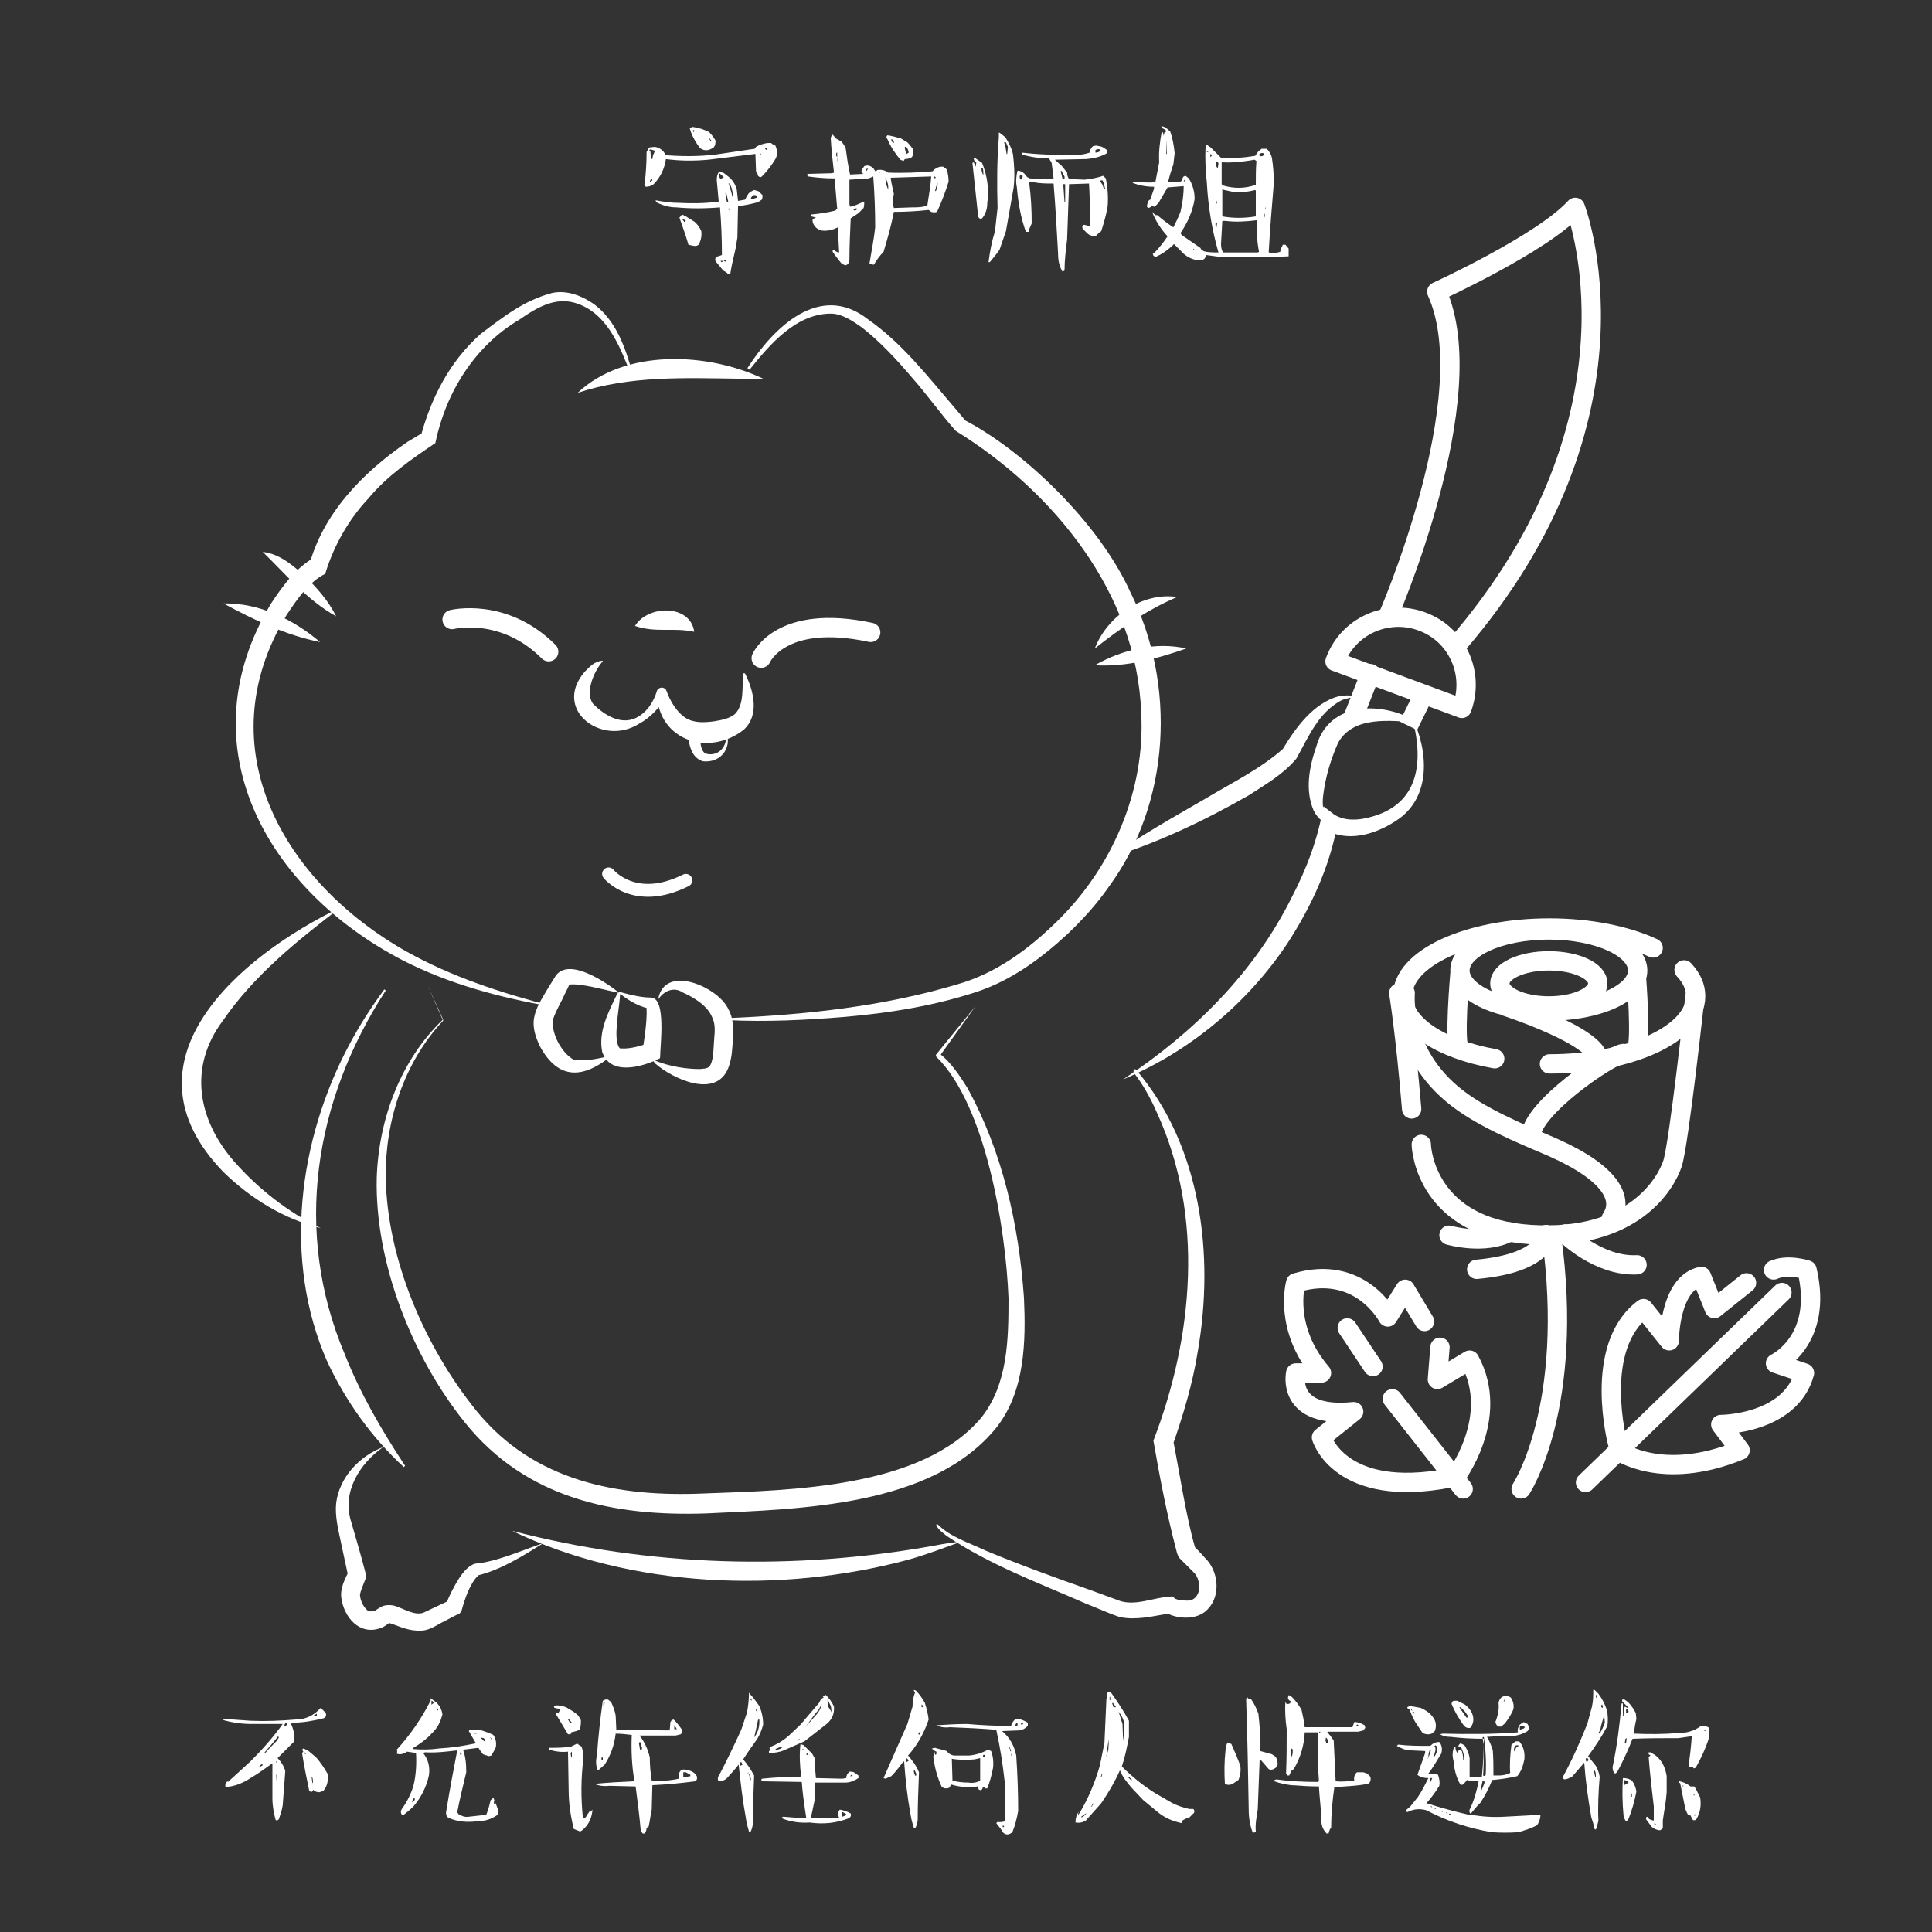 <?xml version="1.0" encoding="utf-8"?>
<!-- Generator: Adobe Illustrator 27.0.0, SVG Export Plug-In . SVG Version: 6.00 Build 0)  -->
<svg version="1.1" id="图层_1" xmlns="http://www.w3.org/2000/svg" xmlns:xlink="http://www.w3.org/1999/xlink" x="0px" y="0px"
	 viewBox="0 0 300 300" style="enable-background:new 0 0 300 300;" xml:space="preserve">
<rect x="0" y="0" width="300" height="300" fill="#333333" stroke="none"/>
<style type="text/css">
	.st0{fill:#FFFFFF;}
	.st1{fill:none;stroke:#FFFFFF;stroke-width:3;stroke-linecap:round;stroke-linejoin:round;stroke-miterlimit:10;}
	.st2{fill:none;stroke:#FFFFFF;stroke-width:2;stroke-linecap:round;stroke-linejoin:round;stroke-miterlimit:10;}
	.st3{fill:none;stroke:#FFFFFF;stroke-width:3;stroke-miterlimit:10;}
	.st4{fill:none;stroke:#FFFFFF;stroke-width:3;stroke-linecap:round;stroke-miterlimit:10;}
</style>
<g>
	<path class="st0" d="M89.7,61c7.3-6.9,20.2-6.3,28.8-2.2c-1.3,0.1-2.5,0-3.8,0C106.4,58.7,97.8,58.3,89.7,61L89.7,61z"/>
</g>
<g>
	<path class="st0" d="M85.6,156.3c-8-1.4-15.9-3.5-23.1-7.2c-21-10.9-33.8-33.2-20.4-55.4c1.9-2.9,4.2-6,7.4-7.5c0,0-1.6,2-1.6,2
		c2.1-8.4,8.5-14.9,15.4-19.6c1-0.6,2-1.2,3-1.8l-1.1,1.5c1.6-6.3,4.6-12.2,9.5-16.5c3.6-2.7,6.6-5.1,11-6.3
		c2.3-0.5,4.6,0.4,6.5,1.7c3.5,2.6,4.9,6.8,6,10.7c0.1,0.2-0.2,0.3-0.3,0.1c-1.4-3.6-3-7.7-6.3-9.9c-4.1-2.6-7.3-1-10.9,1.5
		c-7,4.1-11.5,11.4-13.1,19.2c-3.7,2.5-7.5,5.1-10.4,8.6c-3.1,3.3-5.4,7.4-6.7,11.7c-2.6,1.3-4.4,4-6,6.4
		c-12.5,20.6-0.5,41.5,18.7,52.3c7,3.9,14.7,6.4,22.4,8.4c0.1,0,0.1,0.1,0.1,0.2C85.8,156.3,85.7,156.3,85.6,156.3L85.6,156.3z"/>
</g>
<g>
	<path class="st0" d="M116.1,57.1c4-6.2,11.2-13.4,18.7-7.5c5.3,3.7,9.3,8.9,13.5,13.8c0.5,0.6,1.1,1.3,1.6,1.9
		c8.8,4.6,20.6,15.6,25.6,26.6c7.2,14.4,6.3,32.8-3.4,45.9c-1.8,2.6-4,5-6.3,7.2c-4.1,3.8-8.7,7.2-14.1,9
		c-6.7,2.2-13.6,3.3-20.5,3.9c-6.1,0.5-12.2,0.8-18.3,0.5c-0.1,0-0.2-0.1-0.2-0.2c0-0.1,0.1-0.1,0.1-0.1c12.1-0.5,24.4-1.8,36-5.3
		c5.9-1.7,10.9-5.4,15.2-9.6c8.7-8.4,13.9-20.5,13.2-32.6c-0.7-18.5-13.6-34.3-28.8-43.7c-2.4-2.7-4.5-5.7-6.9-8.4
		c-2.3-2.7-4.8-5.4-7.6-7.6c-1.4-1-3-2.1-4.7-2.2c-5.5-0.1-9.6,4.7-12.8,8.7C116.3,57.4,116,57.2,116.1,57.1L116.1,57.1z"/>
</g>
<path class="st1" d="M118.2,102.2c0,0,3-7,17-4"/>
<path class="st1" d="M70.2,96.2c0,0,8-2,15,5"/>
<g>
	<path class="st0" d="M98.6,97.2c2-3.3,8.6-3.4,9.2,0.9C104.5,97.4,101.9,98.3,98.6,97.2L98.6,97.2z"/>
</g>
<g>
	<path class="st0" d="M93.5,102.8c-1.3,1.5-2.7,4.8-1.4,6.5c1.7,1.7,4.2,3.3,6.6,2.2c1.7-0.8,2.8-2.5,3.3-4.2c0.1-0.4,0.6-0.6,1-0.5
		c0.2,0.1,0.4,0.2,0.5,0.5c0.6,1.7,1.7,3.4,3,4.2c1.3,0.8,2.9,0.7,4.4,0.5c1.2-0.2,2.3-0.4,3.2-1.1c1.5-1.5,1.1-4.1,1.3-6.2
		c0-0.2,0.2-0.2,0.3-0.1c1.3,2.6,2.3,6.4-0.2,8.7c-5.3,4.2-13.2,1.8-13.5-5.5c0,0,1.6,0.3,1.6,0.3c-1.2,1.7-2.5,3.3-4.4,4.3
		c-5.7,3.6-13.5-2.2-8.4-8.1c0.8-0.8,1.5-1.6,2.7-1.7c0.1,0,0.1,0.1,0.1,0.1C93.6,102.7,93.5,102.8,93.5,102.8L93.5,102.8z"/>
</g>
<path class="st2" d="M94.5,135.7c0,0,4,5,12,1"/>
<g>
	<path class="st0" d="M52.9,140.9c-6.8,5.2-13.5,10.6-18.3,17.6c-5.4,7.2-3.9,15.4,1.8,21.9c3.7,4.2,8.3,7.8,13.4,10.3
		c-5.7-1.4-10.9-4.6-15.1-8.7C18,164.8,37.1,148.5,52.9,140.9L52.9,140.9z"/>
</g>
<g>
	<path class="st0" d="M219.2,111.2c2.6,5.3,3.2,12.7-2.5,16.3c-3.2,2.1-7.6,3.4-11.1,1.2c0,0,2.1-0.9,2.1-0.9
		c-1.2,6.8-4.1,13-7.8,18.7c-6.2,9.3-15.2,16.8-25.5,21.1c10.9-7.2,20.4-16.6,26.2-28.3c2.3-4.4,4.1-9.2,4.9-14.1
		c0,0,1.7,1.3,1.7,1.3c1.6,1,3.7,0.9,5.5,0.4C220.6,124.9,221.1,117.9,219.2,111.2L219.2,111.2z"/>
</g>
<g>
	<path class="st0" d="M172,133.3c4.9-3.4,10-6.3,15.2-9.3c4-2.4,8.5-4.6,12-7.7c2-3.3,4.7-7.1,8.7-8.2c1.1-0.2,2.1-0.1,3.1,0
		c-1,0.2-2,0.3-2.8,0.7c-3.5,1.9-5,5.6-6.9,9c-2.1,2.5-4.8,4-7.4,5.7C186.9,127.5,179.7,130.9,172,133.3L172,133.3z"/>
</g>
<g>
	<path class="st0" d="M59.9,153.8c-11.1,17.1-14.4,37.4-6.4,56.4c2.4,6.1,5.7,11.8,9.4,17.4c0,0-0.2,0.2-0.2,0.2
		c-5-4.6-9-10.2-11.9-16.4c-6.9-15.7-4.5-34.4,3.5-49.3c1.6-3,3.4-5.8,5.4-8.5C59.6,153.6,59.9,153.8,59.9,153.8L59.9,153.8z"/>
</g>
<g>
	<path class="st0" d="M176.4,166.1c10.1,11.8,12.2,28.7,9.6,43.7c-0.8,5.1-2.3,10-4,14.9l0.1-1.4c1,5,2.1,12.4,3.5,17.1
		c-0.1-0.1-0.2-0.3-0.3-0.4c0.5,0.5,1.3,1.3,1.8,1.9c2.1,2,2.5,5.8,0.5,7.9c-1.7,2-5.4,1.6-7,0.3c0.3,0.2,0.8,0.4,0.9,0.4
		c0.4,0,0.2,0,0.1,0c-0.1,0-0.3,0-0.4,0.1c-2.4,0.4-4.8,1-7.3,0.5c-1.8-0.6-3.5-1.4-5.3-2.1c-7.3-3.2-14.9-6-21.6-10.5
		c-0.6-0.5-1.2-0.9-1.6-1.6c0-0.1,0-0.2,0-0.2c0.1,0,0.2,0,0.2,0c2,2,5,2.9,7.5,4.1c5.3,2.2,10.8,4.2,16.2,6.1
		c1.4,0.5,2.7,1,4.1,1.5c2.7,1.2,5.7-0.4,8.5-0.5c0.4,0.1,0.4,0.2,0.5,0.3c0.1,0.1,0.3,0.1,0.5,0.2c0.6,0.1,1.4,0.2,2,0.1
		c1.7-0.6,1.6-3,0.6-4.2c-0.7-0.7-1.6-1.6-2.3-2.3c-0.3-0.4-0.4-0.7-0.5-1.1c-1.5-5.7-2.6-11.4-3.6-17.2c6.2-16.1,7.9-34.8,0.6-50.8
		c-1-2.3-2.2-4.5-3.7-6.4C176,166.1,176.2,165.9,176.4,166.1L176.4,166.1z"/>
</g>
<g>
	<path class="st0" d="M59.5,224.7c-3.7,2.6-6.4,7-5,11.5c0.8,2.7,1.6,5.5,2.3,8.2c0.1,0.3,0.1,0.6-0.1,0.9c-0.3,0.8-0.7,1.7-0.8,2.3
		c0,0.8,0.5,1.9,1.1,2.4c0.3,0.3,0.5,0.2,0.8,0.2c0.7-0.1,0.3-0.1,1.4-0.7c0.7-0.4,1.9-0.3,2.5,0c1.4,0.5,3,1.5,4.3,0.8
		c0.8-0.4,3-1.4,3.8-1.8c0,0-0.6,0.7-0.6,0.7c0.6-1.5,1.3-2.9,2.2-4.3c0.5-0.7,1.3-1.8,2.4-2.1c3.4-0.3,7.3-2.1,10.6-3.2
		c-3.2,2-6.5,4.1-10.1,5c-1.3,1.2-2.1,3.6-2.6,5.4c-0.1,0.3-0.3,0.6-0.6,0.7l-0.1,0l-2.5,1.3c-0.9,0.5-2,1.2-3.1,1.2
		c-2,0.1-3.4-0.7-5-1.2c0.1,0,0.1,0,0.1,0c0-0.1-0.7,0.6-1.4,0.8c-3.3,1.2-5.7-1.7-6.1-4.7c-0.2-1.5,0.6-3,1.2-4.2c0,0-0.1,1-0.1,1
		c-0.4-1.9-0.8-3.7-1.2-5.6c-0.4-1.9-0.9-3.9-0.7-5.9C52.7,229.4,55.8,226.1,59.5,224.7L59.5,224.7z"/>
</g>
<g>
	<path class="st0" d="M79.5,237.7c21.4,5.6,43.9,6.2,65.6,2.3c1.5-0.3,2.9-0.5,4.4-0.7c-2.8,1-5.6,2.1-8.5,2.9
		C121.3,247.5,98,246.6,79.5,237.7L79.5,237.7z"/>
</g>
<g>
	<path class="st0" d="M108.8,114c-0.1,1-0.1,2.4,0.7,3c2.3,0.7,3.9-1.6,3-3.8c1.5,2.5-0.4,5.4-3.4,5c-1.8-0.6-2.1-2.6-2.3-4.2
		c-0.1-0.6,0.3-1,0.9-1.1C108.3,112.8,108.9,113.4,108.8,114L108.8,114z"/>
</g>
<g>
	<path class="st0" d="M170,100.7c1.9-5,7.4-8.8,12.8-8C178.1,94.7,173.9,97.6,170,100.7L170,100.7z"/>
</g>
<g>
	<path class="st0" d="M170,103.3c4.2-2.4,9.4-3.7,14.2-2.6C179.6,102.3,174.9,103.6,170,103.3L170,103.3z"/>
</g>
<g>
	<path class="st0" d="M52.2,95.7c-4.5-2.5-7.8-6.5-11.4-10c2.7,0.3,4.8,2.2,6.7,3.9C49.3,91.4,51,93.3,52.2,95.7L52.2,95.7z"/>
</g>
<g>
	<path class="st0" d="M49.7,99.7c-5.4-1.1-10.2-3.4-15-6C40.3,93.6,45.6,96.2,49.7,99.7L49.7,99.7z"/>
</g>
<g>
	<path class="st0" d="M96.3,154.3C96.4,154.3,96.4,154.3,96.3,154.3c-0.1,1.6-0.4,3.2-0.5,4.7c-0.1,1.1-0.2,2.7,0.3,3.6
		c0.2,0.3,0.3,0.2,0.4,0.2c1.3,0.1,3.2-0.4,4.6-1c0,0-1.4,2-1.4,2c0.3-2.3,0.8-5,0.7-7.2c0-0.1,0-0.2,0.3,0c0.1,0.1,0.4,0.1,0.5,0.1
		c-1.8-0.3-3.4-1.2-4.8-2.3C96.4,154.5,96.3,154.4,96.3,154.3C96.3,154.4,96.2,154.4,96.3,154.3L96.3,154.3z M96.2,154
		c0.2,0,0.2,0,0.3,0.1c1.5,0.4,3.1,0.8,4.6,0.8c2.4,0.1,1.4,7.5,1.4,9.3c0,0.1-0.1,0.2-0.2,0.2c-2.6,1.3-7.6,2.7-8.8-1.1
		c-0.6-3.1,0.9-6,2.2-8.7c0.1-0.1,0.2-0.3,0.2-0.4C96.1,154.1,96.1,154.2,96.2,154L96.2,154z"/>
</g>
<g>
	<path class="st0" d="M102.2,155.2c0.9-5.6,9.3-2,10.9,1.5c0.8,1.4,0.8,3.1,0.7,4.7c-0.1,1.4-0.1,2.8-0.7,4.4
		c-1.9,4.9-8.7,1.7-11.4-0.7c-0.2-0.3-0.5-0.6-0.5-0.9c0.1,0.3,0.5,0.4,0.8,0.6c2.1,0.8,4.5,1.2,6.7,1.2c1.1-0.1,1.5-0.1,1.8-1.1
		c0.3-0.9,0.3-2.3,0.4-3.6c0.1-1.1,0.2-2.3-0.3-3.3c-0.7-1.8-2.8-3.1-4.6-3.9C104.7,153.2,103.1,153.8,102.2,155.2L102.2,155.2z"/>
</g>
<g>
	<path class="st0" d="M96.2,154.2c-2.4-0.5-6.2-1.6-7.9-1.3c0.1,0,0.1-0.1,0.1,0c-0.3,0.7-0.7,1.4-1,2.1c-0.5,1-1.4,2.6-1.6,3.6
		c0,1.9,1,4,2.4,5.3c0.4,0.3,0.6,0.6,1.2,0.7c1.8,0.2,3.8-0.3,5.6-0.7c-4.4,3.6-8.3,3.9-11.2-1.5c-0.6-1.3-1.1-2.7-0.9-4.2
		c0.3-1.8,1.3-3.2,2.1-4.6c0.2-0.3,1.1-1.8,1.3-2.1C88.4,148.6,94.2,152.6,96.2,154.2L96.2,154.2z"/>
</g>
<g>
	<path class="st0" d="M66.4,153l2.4,5.3c0,0.1,0,0.2,0,0.2c-6.1,6.5-9,15.6-8.9,24.3c0.2,12.8,6.1,26.4,14.1,36.3
		c8.9,10.9,21.9,13.4,35.4,12.8c13.5-0.5,33.8-0.8,43-11.8c4.1-5.2,4.2-12.1,4.2-18.5c-0.4-10.6-3.5-30-11.2-37.5
		c-0.1-0.1-0.1-0.3,0-0.4c0,0,6.1-7.5,6.1-7.5s-5.6,7.8-5.6,7.8s0-0.4,0-0.4c1.8,1.4,3.1,3.4,4.3,5.3c5.5,10,8,21.3,8.8,32.6
		c0.3,6.7,0.2,14.5-4.3,20.2c-10,12.3-30.5,12.6-45,13.3c-14.4,0.5-28-2.3-37.5-14.1c-8.2-10.2-14-24.8-13.7-38
		c0.3-9.1,3.7-18.3,10.3-24.6c0,0,0,0.2,0,0.2L66.4,153L66.4,153z"/>
</g>
<path class="st1" d="M215.4,96c0,0,15.1-34.4,7.7-50.7c0,0,16.4-7.5,21.5-13.1c0,0,12.5,32.3-18.5,68.1"/>
<path class="st1" d="M227,110c2-5.4-0.7-11.5-6.2-13.5c-5.4-2-11.5,0.7-13.5,6.2L227,110z"/>
<line class="st1" x1="212.8" y1="104.6" x2="210.2" y2="111.2"/>
<g>
	<path class="st0" d="M220.2,112.2c-4.3-0.3-10-1.1-12.4,3.1c-0.9,2-1.7,4.4-2.1,6.7c-0.4,2.2-0.8,4.8,1.6,6.2
		c-1.4,0.1-2.7-1.1-3.3-2.3c-1.4-3.2-0.7-6.8,0.4-10C206.4,108.7,215,108.9,220.2,112.2L220.2,112.2z"/>
</g>
<line class="st3" x1="221.1" y1="107.8" x2="218.7" y2="112.7"/>
<path class="st1" d="M210.2,111.7"/>
<path class="st1" d="M261.5,150.6c1.2,1.3,1.8,2.6,1.8,4.1c0,5.8-10.2,10.5-22.7,10.5"/>
<path class="st1" d="M232.1,164.4c-8.4-1.5-14.3-5.3-14.3-9.8c0-5.8,10.2-10.5,22.8-10.5c6.3,0,12,1.2,16.1,3.1"/>
<ellipse class="st3" cx="240.5" cy="152.7" rx="7.6" ry="3.5"/>
<ellipse class="st3" cx="240.5" cy="150.7" rx="13.8" ry="6.3"/>
<path class="st3" d="M226.7,151.2c0,0-1,11.2,0,11.8"/>
<path class="st3" d="M254.1,151.7c0,0,0.8,10.2,0,11.3"/>
<path class="st3" d="M233.6,156.2c0,0,14.6,4.7,14.6,8.4"/>
<path class="st1" d="M250.2,189.2c2-3,0-7-9-11c-2.2-1-9.5-3.8-14-7c-10-7-9-17-9-17"/>
<path class="st4" d="M263.2,154.7c0,0-2.5,23-3.5,26s-6,12-22,11s-17-13-17-14"/>
<path class="st4" d="M252.3,163.6c-1.1-0.5-12.8,7.2-14.4,11.9"/>
<path class="st4" d="M225,191.8c0,0,5.5,1.6,9.4-0.5"/>
<path class="st4" d="M240.1,191.7c0,0,0.2,4.4-10.8,5.4"/>
<path class="st4" d="M243.1,191.6c0,0,5.1,5.1,11.1,4.8"/>
<path class="st4" d="M236.2,231.2c0,0,8.4-12.7,4.7-39.4"/>
<path class="st1" d="M217.2,154.2c0,0,1,6,2,18"/>
<line class="st4" x1="246.2" y1="230.2" x2="276.7" y2="200.7"/>
<path class="st1" d="M251.2,224.2c0,0-4-15,4-21l4,5c0,0,0-9,5-10l2,5l5-4"/>
<path class="st1" d="M251.2,225.2c0,0,6.8,5,19,0l-3-4c0,0,10.8,0,13-8l-4.5-1.5c0,0,7.5-3.5,4.9-14.5c0,0-3-1-5.2,0"/>
<line class="st4" x1="227.2" y1="231.2" x2="216.2" y2="217.2"/>
<line class="st4" x1="213.2" y1="212.2" x2="209.2" y2="206.2"/>
<path class="st1" d="M225.9,229.5c0,0,7.2-9.3,2.3-18.3l-5,3l0.4-5"/>
<path class="st1" d="M221.2,205.2l-3-5l-2.7,4.3c0,0-4.3-8.3-14.3-5.3c0,0-2,7,4,14h-4c0,0-1.6,7.1,9,6l-5,4c0,0,2.8,9.6,19.9,6.3"
	/>
<g>
	<path class="st0" d="M49.8,265.2l0.8,0.8c0.1,0.4,0,0.6-0.3,0.8c-1.6,0.4-3.2,0.7-4.9,0.7l-0.2,0.2c0.4,0.9,0.6,1.8,0.5,2.7
		l-2.6,2.6c0.6,0.6,1,1.3,1.2,2l-0.4,5.3c-0.1,0.8-0.4,1.5-0.6,2.2c-0.2,0.2-0.4,0.2-0.5,0.1c-0.3-1.1-0.5-2.2-0.5-3.4l0-5.4
		c-1.1,0.8-2.2,1.6-3.4,2.3c-1.2,0.8-2.5,1.3-3.9,1.4L35,277l0.5-0.7l-0.2,0.3l0.1,0.1l3.5-3.2c1.8-1.8,3.5-3.7,5-5.8l-4.8,0
		c-1.5,0-3-0.2-4.4-0.6v-0.2c1.4,0.1,2.8,0.2,4.2,0.3c2.4,0.1,4.7,0,7.1-0.2c1.4,0,2.7-0.6,3.7-1.7L49.8,265.2z M40.7,273.9
		l-0.4,0.3v0.2l0.5-0.3L40.7,273.9L40.7,273.9z M43.2,269.6c-0.7,0.9-1.4,1.7-2.1,2.5v0.2c0.6-0.7,1.2-1.3,1.9-2l0.3-0.5L43.2,269.6
		z M42.9,273.4l0,0.3H43L42.9,273.4L42.9,273.4z M43,275.3l-0.1,0.4l0.1,1.6L43,275.3L43,275.3z M43.2,269.5v0.2l0.1-0.1L43.2,269.5
		z M44.4,267.5c-0.2,0.2-0.3,0.4-0.2,0.6l0.2-0.1l0.3-0.5L44.4,267.5z M47.1,271.5c0.2,0.1,0.5,0.2,0.7,0.3l1.3,1.1
		c0.7,0.8,1.3,1.7,1.8,2.6c0.1,1-0.1,1.9-0.7,2.6l-0.6,0.2c-0.4,0-0.7-0.1-1-0.4l0,0.2c-0.2,0.2-0.4,0.2-0.6-0.1
		c-0.4-1.9-0.8-3.9-1.1-5.8l0.2-0.2l-0.2-0.3L47.1,271.5z M47.2,272.1l0.2,0.3l0.1-0.1l-0.2-0.2H47.2z M48.4,275.8v0.2V275.8
		L48.4,275.8z M48.4,276l0.1,0.8l0.1,0.1c0-0.3,0-0.6-0.1-0.9H48.4z M49.2,266.1l-0.5,0.3h0.5L49.2,266.1L49.2,266.1z"/>
	<path class="st0" d="M67,263.8l0.8,0.6c0.5,0.5,0.8,1.1,0.9,1.8c-0.3,1.2-0.8,2.2-1.7,3c-0.8,0.9-1.8,1.6-2.8,2.2v0.2
		c1.3,0.1,2.6,0.1,4-0.1c1.9-0.1,3.8-0.4,5.7-0.8l-1.1-1.9l0.1-0.2c0.6,0,1.2,0,1.9,0.1c0.6,0.2,1.2,0.4,1.8,0.7
		c0.4,0.6,0.5,1.2,0.4,1.9c-0.2,0.5-0.5,0.9-0.7,1.3l-0.4,0.1c-0.3-0.1-0.6-0.2-0.9-0.3c-0.2-0.3-0.5-0.6-0.7-1l-2.4,0.3
		c0.4,1.1,0.5,2.2,0.5,3.5c-0.5,2.1-1,4.1-1.4,6.2l0.2,0.3c0.5,0.3,1,0.5,1.6,0.4l2.7-0.3c0.3-0.7,0.5-1.5,0.7-2.3l0.2-0.1l0.2-0.3
		c0.2,0.6,0.5,1.2,0.7,1.8l0.1,0.8c-0.9,0.7-2,1.1-3.2,1.1c-1.6,0.2-3.1,0.1-4.5-0.5c-0.4-0.2-0.5-0.6-0.4-1.1
		c0.5-3.1,1.1-6.3,1.7-9.4c-1.7,0.2-3.3,0.4-5,0.3l-0.3,0.1c0.8,1,1.1,2.2,0.9,3.5c-0.4,1.8-1.2,3.4-2.4,4.8c-0.5,0.5-1,0.9-1.5,1.3
		h-0.3c-0.2-0.3-0.2-0.6,0-0.9c0.8-1.1,1.4-2.3,1.8-3.6c0.4-1.6,0.5-3.4,0.4-5.1l-1.4-0.2c-0.6,0.4-1.1,0.5-1.6,0.3
		c0.1-0.2,0.1-0.4,0-0.6c2.1-2.3,3.9-4.9,5.3-7.7c-0.1-0.1-0.1-0.2-0.1-0.3L67,263.8z M64.3,279.2c-0.2,0.2-0.3,0.4-0.3,0.7l0.4-0.4
		v-0.3H64.3z M67,264.2v0.5l0.4-0.3l-0.3-0.3H67z M67.9,265.2l-0.1,0.3l0.2,0.1C68.1,265.5,68,265.4,67.9,265.2L67.9,265.2z
		 M71.5,272.1c-0.1,0.1-0.1,0.2,0,0.4l0.2-0.1L71.5,272.1L71.5,272.1z M73.6,269.1v0.1h0.4v-0.1H73.6z M74.6,269.8l0.6,0.6l0.2-0.2
		l-0.3-0.3L74.6,269.8L74.6,269.8z M76.2,269.9v-0.1h-0.1L76.2,269.9z M76.2,269.9l0.1,0.2l0.1-0.2H76.2z M76.7,279.7v0.5h0.1v-0.5
		H76.7z"/>
	<path class="st0" d="M89.8,270.9l0.5,0.3c0.2,0.6,0.3,1.2,0.3,1.8c-0.4,3.1-0.4,6.2-0.1,9.2c0.2,0.1,0.5,0.1,0.6-0.3l0.5-0.7
		c0.1,0,0.3,0,0.4-0.2c-0.1,1.3-0.6,2.4-1.6,3.2l-0.3,0.2l-1-0.4c-0.5-2-0.8-4-0.8-6.1l-0.1-5.9c-1,0.1-1.9,0-2.9-0.3
		c-0.1-0.1-0.1-0.2,0-0.3c1.1,0,2.3,0,3.4-0.2l0.8-0.4H89.8z M86.3,264.8c0.5,0,1.1,0.1,1.6,0.3c0.7,0.4,1.4,0.8,1.9,1.3l0.4,0.7
		c0,0.5,0,1-0.2,1.5c-0.4,0.2-0.9,0.3-1.3,0.4l-0.1,0.3h-0.4l-1.8-3l-0.1-0.5l0.4,0.3l0.1-0.3c0.1-0.1,0.2-0.2,0.2-0.4l-0.9-0.2
		l-0.1-0.2L86.3,264.8z M88.3,266.9l-0.1,0.1l0.3,0.5l0.2,0.1l0.1-0.1L88.3,266.9L88.3,266.9z M88.8,272l-0.2,0.2l0.1,0.7h0.1
		L88.8,272L88.8,272z M94.4,263.9l0.5,0.4c0.3,0.7,0.6,1.4,0.7,2.1l0.1,2.2l8.1,0.1l0.2-0.1l0.1-1.2l0.2-0.3l0.3-0.1
		c0.5,0.5,0.9,1,1.3,1.6c0.1,0.3,0,0.5-0.2,0.7l-0.8,0.2h-5.6c0.8,1,1.3,2.1,1.6,3.4c0,1.2,0.1,2.4,0.3,3.6c1.4,0.1,2.8,0,4.2-0.3
		l0.1-1l0.3-0.4c0.7-0.1,1.4,0.1,2,0.5l0.4,0.5c0.1,0.4,0,0.7-0.3,0.8c-2.2,0.3-4.4,0.5-6.6,0.6l-0.1,3.8c-0.2,0.9-0.3,1.9-0.5,2.7
		l-0.3,0.1c0,0.4-0.1,0.6-0.3,0.9h-0.3l-0.3-0.4c-0.2-2.3-0.5-4.6-0.8-6.9l-4.1-0.1c-0.8,0.1-1.6,0-2.3-0.3c2-0.2,4-0.3,6-0.4
		l0.2-0.1c-0.4-2.4-0.5-4.7-0.4-7.1c-0.8-0.1-1.7-0.2-2.5-0.2c-0.2,1.8-0.8,3.4-1.7,4.8l-0.9,0.8h-0.2c-0.3-0.7-0.3-1.4-0.1-2.3
		c0.2-2.8,0.5-5.6,0.9-8.4l0.4-0.2L94.4,263.9z M93.4,272.9v0.4h0.2v-0.4H93.4z M93.9,264.2l-0.2,0.1v0.7h0.1L93.9,264.2L93.9,264.2
		z M99.4,270.5l-0.2,0.1l0.2,1.2h0.2l0.1-0.4L99.4,270.5L99.4,270.5z M104.7,267.9l0,0.6h0.4l-0.3-0.5L104.7,267.9z M106.1,275.3
		v0.6c0.4,0,0.7,0,1.1-0.1l0-0.2l-0.7-0.4H106.1z"/>
	<path class="st0" d="M116.4,263c0.6,0.6,1,1.2,1.5,1.9c0.4,0.9,0.6,1.9,0.6,2.9c-0.2,0.8-0.5,1.5-0.9,2.2c-0.8,1.1-1.5,2.1-2.2,3.2
		c0.7,0.8,1.2,1.6,1.7,2.5c-0.1,2.5-0.2,5.1-0.2,7.6c-0.1,0.5-0.2,0.9-0.4,1.2l-0.2-0.1c-0.2-0.7-0.4-1.4-0.5-2.2
		c-0.5-2.7-0.8-5.4-1.1-8.2c-0.6,0.8-1.3,1.5-1.9,2.2c-0.4,0.3-0.8,0.4-1.2,0.4c-0.2-0.3-0.2-0.6,0.1-1c1.2-2.3,2.3-4.6,3.4-7
		l0.9-2.7c0.2-1.1,0.3-2.1,0.3-3.1L116.4,263z M115.1,273.6l-0.2,0.1l0.1,0.5l0.3-0.2L115.1,273.6L115.1,273.6z M116.2,275.2
		l-0.1,0.1l0.1,0.1V275.2L116.2,275.2z M116.4,275.4l-0.1,0.1l0.2,0.9h0.1C116.6,276.1,116.5,275.8,116.4,275.4L116.4,275.4z
		 M116.7,263.7l-0.2,0.2l0.2,0.2V263.7L116.7,263.7z M117.9,266.9l-0.2,0.2c-0.2,1-0.4,1.9-0.6,2.7C117.7,269,118,268.1,117.9,266.9
		L117.9,266.9z M117.4,265.3v0.4l0.2,0v-0.4H117.4z M124.3,270.8c0.1,0.1,0.3,0.1,0.5,0.2l1.3,1.3l0.4,0.7c0,1.1,0.1,2.1,0.2,3.1
		l4.1,0.1l0.6-0.1c0-0.4,0.2-0.7,0.5-1c0.2,0,0.4,0,0.7,0.1l0.7,0.5v0.4c-0.6,0.4-1.3,0.7-2,0.7h-4.7c-0.1,0.9-0.1,1.8-0.1,2.7
		c-0.2,1-0.4,1.9-0.6,2.8h4.2l0.2-0.1c-0.3-0.4-0.2-0.8,0.1-1.2c0.6,0.1,1.2,0.3,1.7,0.6c0.1,0.3,0,0.5-0.2,0.7c-2,0.8-4,1-6.2,0.7
		c-1.5,0.1-3-0.1-4.4-0.7l0.3-0.2c1.2,0.1,2.4,0.2,3.6,0.2L125,281c-0.2-1.4-0.4-2.8-0.5-4.3l-6.1-0.1l-0.2-0.2l0.1-0.2
		c1.9-0.2,3.9-0.3,5.9-0.3l0.2-0.1C124.2,274.2,124.1,272.5,124.3,270.8z M128.1,263.1c0.6,0.5,1.1,1.2,1.4,1.9
		c0.1,1.2-0.4,2.2-1.4,2.9l-3.2,2.5c-1.1,0.5-2.1,0.9-3.2,1.4c-0.7,0.3-1.5,0.4-2.3,0.4v-0.3l0.3-0.1c-0.2-0.1-0.2-0.3-0.2-0.5
		c1.1-0.4,2.1-1,3-1.8l1.8-1.7l2.9-3.4l0.3-0.6l0.4-0.2l-0.2-0.3H128.1z M121.3,271.2l-0.9,0.4l0.1,0.1c0.3,0,0.6-0.1,0.9-0.3v-0.1
		L121.3,271.2z M124.2,270l-0.2,0.1v0.2L124.2,270L124.2,270z M124.6,271.6v0.2l0.2-0.2L124.6,271.6z M127.6,264.6l-0.5,0.9
		c-0.7,0.8-1.3,1.7-1.9,2.5l0.2-0.2l1.5-1.7C127.2,265.7,127.5,265.2,127.6,264.6L127.6,264.6z M125.3,272.2l-0.1,0.3h0.2v-0.2
		L125.3,272.2z M128.5,263.9c0,0.4,0,0.7,0.1,1.1c0.2,0.3,0.4,0.6,0.5,0.9c0-0.3,0-0.6-0.1-1l-0.5-1L128.5,263.9z M130.7,281.5
		l0.1,0.6l0.5-0.2l0.1-0.2l-0.5-0.3H130.7z M132.2,275.6l-0.2,0.2l0.3,0l0.1-0.1l-0.1-0.1L132.2,275.6z"/>
	<path class="st0" d="M142.2,262.5c0.6,0.6,1,1.2,1.4,1.9c0.3,0.9,0.5,1.8,0.6,2.6c-0.7,2.1-1.7,3.9-3.2,5.6
		c0.7,0.8,1.3,1.6,1.7,2.6c-0.1,2.5-0.2,5-0.2,7.5c-0.1,0.5-0.2,0.9-0.4,1.2l-0.2-0.1c-0.2-0.6-0.4-1.3-0.5-2
		c-0.5-2.7-0.8-5.4-1-8.2l-0.1-0.1c-0.6,0.8-1.2,1.6-1.9,2.3l-0.9,0.4l-0.3-0.1c1.2-2.7,2.4-5.5,3.7-8.4l0.8-2.7
		c0-0.7,0.1-1.5,0.4-2.2c-0.1-0.1-0.2-0.2-0.2-0.4L142.2,262.5z M140.7,273c-0.1,0.2-0.1,0.4,0.1,0.6l0.3-0.2l-0.2-0.3L140.7,273z
		 M141.9,274.5v0.2V274.5L141.9,274.5z M142,274.8l-0.1,0.1c0,0.4,0.1,0.7,0.3,0.9l0.1-0.3L142,274.8L142,274.8z M142.3,263.2v0.3
		h0.1l0-0.3H142.3z M142.9,268.8l-0.3,0.4l0.1,0.2C142.9,269.2,143,269,142.9,268.8L142.9,268.8z M143.1,264.7v0.4h0.2l-0.1-0.4
		H143.1z M145.2,271.4c0.6,0.2,1.2,0.3,1.8,0.5c0.4,0.5,0.8,0.7,1.3,0.7l2.2,0c1-0.1,2-0.4,2.9-0.9l0.5,0.2c0.3,0.8,0.4,1.7,0.3,2.6
		c-0.2,1.1-0.5,2.2-0.9,3.2h-0.3l-0.2-0.2h-0.2c0,0.2-0.1,0.4-0.3,0.5l-0.3-0.1l-0.2-0.5c-1.4,0.2-2.8,0.1-4.1-0.3l-0.3,0.5
		c-0.5,0.2-0.9,0.1-1.2-0.2c-0.6-1.3-1-2.7-1.2-4.1c-0.1-0.4-0.1-0.8,0.1-1.3l0.1,0.5l0.2-0.1V272l-0.4-0.2l-0.3-0.3L145.2,271.4z
		 M158.1,266.9c0.5,0.1,1,0.3,1.5,0.6v0.5c-0.4,0.4-0.9,0.7-1.5,0.7l-2.5,0.1c1.2,1,1.9,2.3,2.2,3.8c0.2,2.9,0.3,5.8,0.3,8.6
		c-0.2,1.2-0.5,2.3-0.9,3.3c-0.5,0.4-0.9,0.5-1.4,0.1c-0.3-0.5-0.7-1-1.1-1.5l0.2-0.2c0.4,0.1,0.8,0,1.2-0.1c0-2.1,0-4.1-0.1-6.2
		c-0.3-2.7-0.7-5.3-1.3-8c-2.4-0.2-4.8-0.3-7.2-0.4c-0.8,0.1-1.5,0-2.1-0.3c1.6-0.1,3.2-0.2,4.8-0.2c2.2,0.2,4.5,0.3,6.8,0.3
		c0.1-0.4,0.3-0.7,0.6-1L158.1,266.9z M152.2,273l-0.9,0.2c-1.2,0.1-2.4,0.1-3.5-0.1l0.1,3.4c0.8,0.2,1.6,0.3,2.5,0.3
		c0.6,0.1,1.3,0,1.8-0.3L152.2,273L152.2,273z M152.7,272.5c-0.1,0.2-0.1,0.3,0.1,0.4l0.2-0.4L152.7,272.5z M155.7,283.5v0.2h0.2
		v-0.2L155.7,283.5z M156.6,270.9v0.2V270.9L156.6,270.9z M156.7,271.2c-0.1,0.2-0.1,0.3,0.1,0.4v-0.3L156.7,271.2z M156.9,271.5
		c-0.1,0.2-0.1,0.4,0.1,0.5L156.9,271.5L156.9,271.5z M157.1,272.1l-0.1,0.5h0.1L157.1,272.1L157.1,272.1z M157.8,267.6l-0.2,0.4
		c0.1,0.1,0.2,0.1,0.4-0.1v-0.3L157.8,267.6z M158.6,267.5c-0.1,0.2-0.1,0.3,0.1,0.3l0.2-0.1l-0.2-0.2L158.6,267.5z"/>
	<path class="st0" d="M172.2,262.8h0.3c1,1.4,2,2.9,2.8,4.4v2.5c-0.3,1.6-0.6,3.1-1.1,4.6c1.5,1.5,3.2,2.9,5.1,4.1l2.6,1.5
		c0.9,0.5,1.9,0.8,2.8,1h0.6c0.2,0.2,0.2,0.4,0.1,0.6l-0.7,0.7c-0.4,0.1-0.8,0.3-1.1,0.5c0,0.2,0,0.3-0.1,0.4
		c-1.4-0.3-2.6-0.8-3.7-1.7l-2.3-1.9l-1.7-1.8c-0.8-0.9-1.5-1.8-1.9-2.8c-0.8,1.8-1.8,3.5-2.9,5.1c-0.8,0.9-1.6,1.8-2.4,2.7
		c-0.5,0.3-1,0.4-1.6,0.3c0-0.7,0.2-1.3,0.6-1.8c-0.2,0.2-0.2,0.5-0.2,0.7c1.5-2.4,2.6-5,3.4-7.8l0.7-3.5c0.1-2.2,0.2-4.5,0.3-6.7
		l0.2-1.2L172.2,262.8z M168.6,281.6l-0.7,0.5v0.1l0.3-0.1l0.5-0.5L168.6,281.6z M169.5,280.4l-0.1,0.1h0.2L169.5,280.4z
		 M169.9,279.9c-0.2,0.2-0.4,0.4-0.4,0.6l0.4-0.5L169.9,279.9z M170.8,276.3v0.2V276.3L170.8,276.3z M171.1,275.4l-0.2,0.6h0.1
		l0.2-0.6H171.1z M170.9,276.1v0.2V276.1L170.9,276.1z M171.8,272.5v0.2l0.1-0.1L171.8,272.5z M172.2,270.1
		c-0.2,0.8-0.3,1.5-0.3,2.3l0.2-0.7L172.2,270.1L172.2,270.1z M172.3,263.5v0.5h0.1v-0.5H172.3z M172.8,264.4l-0.1,0.1l0.2,0.6h0.4
		L172.8,264.4L172.8,264.4z M173.7,265.7v0.2V265.7L173.7,265.7z M173.7,265.8c0.2,0.6,0.4,1.3,0.6,1.9l0.1,2.7
		c0.1-0.9,0.2-1.8,0.2-2.7C174.5,267.1,174.2,266.4,173.7,265.8L173.7,265.8z M175.1,275.9l0.5,0.5h0.2l-0.5-0.5H175.1z"/>
	<path class="st0" d="M191.2,270.8c0.5,1.1,1,2.3,1.4,3.4c0.1,0.8,0,1.5-0.3,2.2l-0.9,0.6c-0.4,0.2-0.8,0.2-1.2,0
		c-0.1-1.7-0.1-3.4,0.1-5.2c0-0.4,0.1-0.8,0.3-1.2L191.2,270.8z M193.7,263.6l0.2,0.2l0.4,0.1c0.5,0.7,0.8,1.4,1.1,2.2
		c0.2,1.9,0.4,3.9,0.3,5.8l1.8,0.5l0.6,0.4c0.2,0.4,0.3,0.8,0.3,1.2l-0.3,0.5c-0.4,0.3-0.8,0.4-1.1,0.2l-1.3-1.5h-0.1
		c-0.1,2.6-0.2,5.2-0.3,7.8c-0.2,1.2-0.4,2.3-0.3,3.4c-0.2,0.2-0.3,0.2-0.5,0.1c-0.4-1.1-0.6-2.2-0.6-3.5
		c-0.1-5.7-0.2-11.4-0.4-17.1l0.2-0.4H193.7z M200.1,263.2l0.5,0.3c0.6,0.6,1.1,1.3,1.5,2c0.2,0.9,0.4,1.8,0.5,2.7h7.4l0.3-0.8
		c0.6,0,1.1,0.2,1.6,0.5l0.1,0.4l-0.3,0.4l-0.8,0.2l-4.7,0l-0.1,0.1c0.4,0.4,0.7,0.8,1,1.3c0.1,2.1,0.2,4.2,0.3,6.3
		c0.9,0.1,1.9,0,2.9-0.1c-0.1-0.5,0-0.9,0.4-1.3l1,0l0.6,0.2l0.5,0.5c0.1,0.5,0,0.8-0.3,1.1c-1.8,0.3-3.5,0.4-5.3,0.5
		c-0.3,2.1-0.5,4.2-0.5,6.3c-0.2,0.2-0.3,0.5-0.4,0.9l-0.3,0c-0.6-0.6-0.9-1.4-0.8-2.3c-0.1-1.7-0.3-3.3-0.4-5
		c-1.4,0-2.9-0.1-4.3-0.2c-0.9-0.1-1.8-0.3-2.6-0.6v-0.2l0.3-0.1c2.1,0.3,4.3,0.4,6.5,0.4l0.1-0.2c-0.2-2.5-0.2-4.9-0.2-7.5h-2
		c-0.1,2.1-0.7,4-1.7,5.7l-0.4,0.3c-0.1,0.2-0.2,0.5-0.3,0.7h-0.3l-0.2-0.3c0.1-2.3,0.1-4.6,0.1-6.9c-0.2-1.4-0.3-2.8-0.2-4.2
		l0.2,0.3c0.2,0,0.3,0,0.5-0.1l0.2-0.3c-0.5-0.2-0.6-0.5-0.4-0.9H200.1z M200.5,271.5c-0.1,0.5-0.1,0.9,0.1,1.3
		c0.1-0.4,0.2-0.8,0.1-1.2L200.5,271.5z M204.9,268.9l-0.1,0.2h0.2v-0.2L204.9,268.9z M205.9,269.8c-0.1,0.4-0.1,0.6,0.1,0.9h0.2
		c0-0.3,0-0.6-0.2-0.8L205.9,269.8z M210.7,267.8l-0.1,0.2c0.1,0.1,0.3,0.1,0.4,0l-0.2-0.2L210.7,267.8z"/>
	<path class="st0" d="M236.6,267.4l0.6,0.3c0.1,0.2,0.2,0.4,0.3,0.7l-0.3,0.4c-0.8,0.5-1.6,0.7-2.4,0.8c-1.3,0-2.6,0-3.9,0.1
		c0.4,0.7,0.7,1.4,0.9,2.1c0.1,1.3,0.1,2.6,0.1,3.9h0.8c0.6,0,1.2-0.1,1.8-0.4c-0.1-1.4,0-2.9,0.2-4.4c0.2-0.1,0.4-0.3,0.6-0.5h0.6
		c0.7,0.8,0.9,1.8,0.8,2.8c-0.2,1-0.5,1.9-1.1,2.6c-1.3,0.3-2.6,0.5-3.9,0.6c-0.5,1.3-1.1,2.4-1.8,3.5c-0.6,0.6-1.1,1.2-1.5,1.7
		l0.1,0.2c1.7,0.3,3.3,0.4,5.1,0.3c1.9-0.1,3.8-0.2,5.6-0.3c0,0.6-0.2,1.1-0.5,1.6c-0.9,0.5-1.9,0.8-2.9,1.1c-1.4,0.1-2.8,0.1-4.2,0
		c-3.5-0.6-6.9-1.7-10.1-3.4c-1.1-0.3-2-0.2-3,0.3l-0.2-0.3l0.7-0.6l1.2-1.5c0.6-0.9,1.1-1.9,1.6-2.9c-0.6,0-1.2-0.1-1.7-0.5
		l1.2-3.4v-0.3l-2.2-0.1c-0.8,0-1.5-0.3-2.2-0.7l0.2-0.2c1.6,0.2,3.3,0.2,5,0.2c0.4-0.4,0.8-0.6,1.4-0.6c0.4,0.5,0.5,1.1,0.3,1.8
		c-0.7,1.1-1.3,2.2-2,3.1h1.1l0.4,0.2c0.2,0.6,0.3,1.1,0.2,1.7c-0.6,1-1.3,1.9-2,2.7c2.2,0.7,4.4,1.3,6.6,1.8h0.5
		c-0.4-0.2-0.5-0.5-0.4-0.8c0.7-1.4,1.1-2.9,1.4-4.4c-0.6,0-1.2,0-1.8-0.2l-0.5,0.6c-0.2,0.2-0.5,0.2-0.6,0c-0.6-1.1-0.9-2.3-1-3.6
		c-0.2-0.7-0.2-1.4,0.1-2.1h0.2c0,0.4,0.1,0.6,0.3,0.9l0.2-0.4c0.1-0.1,0.3-0.1,0.5,0.1c0.1,0.4,0.2,0.8,0.2,1.3l0.2,0.3
		c0-0.8-0.2-1.6-0.6-2.3l-0.3,0.1c-0.1-0.2,0-0.4,0.3-0.6l0.6,0.3c0.4,0.6,0.7,1.3,0.8,2v2.9l1.7,0.1l0.2-0.1c0.2-2,0.3-4,0.3-5.9
		c-1.8,0-3.5-0.1-5.2-0.3c-0.6,0-1.1-0.1-1.6-0.4l0.4-0.1c3.9,0.1,7.8,0.1,11.7-0.2c-0.1-0.4,0-0.8,0.3-1.2l0.3-0.2L236.6,267.4z
		 M218.9,264.9c0.6,0.1,1.2,0.2,1.7,0.3c0.7,0.3,1.3,0.7,1.8,1.3c0.6,0.7,0.7,1.5,0.4,2.3l-0.5,0.4c-0.5,0.2-1,0.1-1.4-0.1l-0.8-1.2
		c-0.5-0.7-0.9-1.5-1.2-2.4l-0.3-0.2l-0.1-0.2L218.9,264.9z M219.2,265.4l-0.1,0.1l0.2,0.2L219.2,265.4L219.2,265.4z M219.3,265.8
		l0.3,0.3l0.1-0.1l-0.2-0.2H219.3z M221.6,272.9v0.3l0.1-0.2L221.6,272.9z M222.2,271.7l-0.2,0.1c-0.2,0.4-0.2,0.8-0.2,1.2
		C221.9,272.6,222.1,272.2,222.2,271.7L222.2,271.7z M221.9,277v0.2V277L221.9,277z M222.1,276.1c-0.1,0.2-0.1,0.5-0.1,0.7h0.1
		l0.3-0.7H222.1z M222.2,280.4v0.2h0.2l-0.1-0.1L222.2,280.4z M222.3,280.7l0.2,0.1l0.1-0.1H222.3z M222.9,271l-0.2,0.2l0.2,0.2
		l0,0.4c-0.1,0.3-0.2,0.6-0.2,1c0.4-0.5,0.5-1,0.4-1.6L222.9,271z M222.7,280.8l0.2,0.1l0.1-0.1H222.7z M223.9,281.2v0.2l0.1-0.1
		L223.9,281.2z M224.7,281.4l-0.2,0.1l0.3,0.1L224.7,281.4L224.7,281.4z M225,281.6v0.1l0.2,0.1l0.1-0.1L225,281.6z M226.3,264.1
		l1.2,0.6c0.6,0.5,1,1,1.2,1.7c0.2,0.8,0,1.4-0.4,1.9c-0.5,0.1-0.8-0.1-1.1-0.5c-0.7-1-1.3-2-1.8-3.2c0-0.2,0.1-0.4,0.3-0.5H226.3z
		 M226.6,265.1l1.1,1.6h0.2v-0.3l-0.4-0.6l-0.7-0.7H226.6z M230.2,276.6l-0.3,1.4l0.1,0.1l0.5-1.2v-0.3H230.2z M230.4,269.7
		l-0.2,0.1l0.2,1.2c0,1.6,0,3.2-0.1,4.7c0.1,0.1,0.3,0.1,0.4-0.1C230.8,273.6,230.7,271.7,230.4,269.7L230.4,269.7z M233.8,263.3
		c0.2,0,0.5,0.1,0.8,0.3c0.4,0.6,0.5,1.2,0.4,1.8c-0.3,0.8-0.8,1.5-1.3,2.2l-0.6,0.5h-0.4c-0.3-0.1-0.4-0.4-0.5-0.7
		c0.4-1,0.6-2,0.5-2.9c0-0.4,0.2-0.7,0.5-1L233.8,263.3z M233.6,263.9c-0.1,0.1-0.1,0.2-0.1,0.3h0.1V263.9L233.6,263.9z M235.7,271
		c-0.1,0-0.3,0-0.4,0.1c-0.2,0.3-0.3,0.6-0.1,0.9l0.2-0.6l0.4-0.3L235.7,271z M236.5,268c-0.2,0-0.4,0-0.5,0.1v0.5l0.6-0.2l0.2-0.2
		L236.5,268z"/>
	<path class="st0" d="M247.6,262.4l0.6,0.6c0.6,0.8,1,1.6,1.3,2.5c0.2,0.8,0.2,1.7,0.1,2.5c-0.9,1.7-1.9,3.2-3,4.7
		c0.4,0.5,0.8,1,1.2,1.5c0.3,0.5,0.5,1.1,0.6,1.7c-0.2,2.3-0.3,4.6-0.2,6.8c-0.1,0.5-0.2,0.9-0.4,1.4l-0.2-0.1
		c-0.1-0.6-0.3-1.2-0.5-1.8c-0.5-2.8-0.9-5.7-1.1-8.5l-1.9,2.2c-0.4,0.2-0.8,0.4-1.2,0.4c-0.2-0.1-0.3-0.3-0.1-0.6
		c1.4-2.6,2.6-5.3,3.7-8.1l0.7-2.6c0.2-0.9,0.2-1.7,0.2-2.6H247.6z M246.3,273c-0.1,0.2-0.1,0.4,0.1,0.6l0.3-0.3l-0.2-0.3L246.3,273
		z M247.5,274.6v0.2V274.6L247.5,274.6z M247.6,274.9l-0.1,0.1l0.2,0.9h0.1C247.8,275.5,247.8,275.2,247.6,274.9L247.6,274.9z
		 M247.8,263.2v0.4h0.1v-0.4H247.8z M249.1,266.3c-0.2,0.8-0.5,1.5-0.6,2.3l-0.3,0.5l0.2,0.1c0.3-0.5,0.6-1.1,0.8-1.7L249.1,266.3
		L249.1,266.3z M248.7,264.7c-0.1,0.2-0.1,0.4,0.1,0.5l0.1-0.1l-0.1-0.4H248.7z M252.1,263.8l0.7,0.5c0.5,0.5,0.9,1.1,1.2,1.7
		l0.1,0.9c-0.2,0.8-0.3,1.5-0.4,2.3c2.3,0.1,4.6,0.1,7-0.1c1.2,0,2.3-0.3,3.3-1c0.5-0.1,1-0.1,1.4,0.2c0,0.6,0,1.2-0.1,1.8
		c-0.5,1.5-1.2,3-2,4.4l-0.3,0.1l-0.2-0.3c-0.2,0.1-0.4,0.1-0.6,0c0.2-1.5,0.4-3.1,0.5-4.7l-2.1,0.3c-2.4,0-4.8,0-7.1,0.1
		c-0.7,1.8-1.5,3.5-2.4,5.2l-0.3,0.2c-0.3-0.2-0.4-0.6-0.4-1c0.7-3.3,1.1-6.6,1.4-9.9l0.2,0l0,2h0.1c0-0.5,0-1,0.2-1.5l0.4,0.2
		l0.1-0.1l-0.9-0.9v-0.3H252.1z M252,276.1c0.5,0,1,0.1,1.4,0.4c0.4,0.5,0.6,1.1,0.7,1.7c-0.3,1.5-0.7,3-1.3,4.4l-0.3,0.2
		c-0.2-0.2-0.3-0.5-0.4-0.9C251.9,279.8,251.9,277.9,252,276.1z M252.2,276.5l-0.1,0.2l0.1,0.5l0.7-0.4l-0.2-0.2l-0.4-0.2
		L252.2,276.5z M252.6,269.9l-0.2,0.1l-0.1,0.6h0.2L252.6,269.9L252.6,269.9z M252.5,265.4v0.5c0.1,0.1,0.2,0.1,0.4-0.1l-0.2-0.4
		H252.5z M253.3,278.5v0.5h0.1l0-0.5H253.3z M256.3,272.1l0.8,0.5c1,0.8,1.5,1.9,1.7,3.2v2.5c-0.1,1.5-0.4,2.9-0.6,4.4l0,1.2
		l-0.4,0.3c-0.5,0-0.9-0.2-1.3-0.5l-0.9-1.2v-0.3l0.2-0.1c0.2,0.4,0.5,0.5,1,0.6v-2.2c-0.3-2.5-0.6-5.1-0.8-7.7l0.3-0.2l-0.3-0.2
		v-0.3L256.3,272.1z M256.9,283.1v0.2l0.2,0.1v-0.2L256.9,283.1z M260.8,276.6c0.6,0.1,1.2,0.4,1.7,0.8l0.6,0
		c0.4,0.6,0.6,1.2,0.9,1.7c0.2,1.3,0,2.4-0.6,3.4c-0.2,0.2-0.5,0.2-0.6,0l-0.3-0.6c-0.2,0-0.4-0.1-0.5-0.3l-0.3-0.7l-0.8-4l-0.2-0.1
		l0-0.2L260.8,276.6z M261.3,277.2v0.2h0.1v-0.1L261.3,277.2z M263.2,281.7l-0.2,0.1l0.2,0.2L263.2,281.7L263.2,281.7z M263,278.6
		v0.2h0.1v-0.2H263z M263.5,280.5v0.3V280.5L263.5,280.5z M264.6,268.6l0.1,0.2h0.1v-0.2H264.6z"/>
</g>
<g>
	<path class="st0" d="M119.8,22.3l0.6,0.3c0.3,0.7,0.4,1.4,0,2.1c-0.6,1-1.3,1.9-2.1,2.7c-0.2,0.2-0.4,0.1-0.6-0.1
		c0-0.2-0.1-0.4-0.3-0.6l-0.1-2.8c-2.4,0.3-4.9,0.6-7.3,0.9c-2.2,0.2-4.4,0.2-6.6-0.1c-0.2,1.5-0.9,2.9-1.9,3.9
		c-0.4,0.3-0.8,0.4-1.2,0.4c-0.2-0.1-0.3-0.3-0.2-0.5c0.2-1.6,0.3-3.2,0.3-4.9l0.4-0.7l0.9-0.1c0.5,0.1,0.9,0.3,1.3,0.7l0.4,0.6
		c2.6,0.2,5.1,0.2,7.7-0.1l6.1-0.9l0.2-0.3c0.5-0.3,1.1-0.5,1.8-0.6H119.8z M101,23.2l-0.2,0.1l0.2,0.2c0,0.4,0.1,0.8,0.2,1.2h0.1
		l0.1-0.6c0.1-0.2,0.2-0.4,0.3-0.7L101,23.2L101,23.2z M101.2,27.7c-0.2,0.2-0.3,0.4-0.3,0.6l0.4-0.3L101.2,27.7L101.2,27.7z
		 M101.1,26.4v0.3V26.4L101.1,26.4z M111.7,26.6c0.1,0.1,0.3,0.2,0.6,0.2l0.9,0.7c0.6,0.5,1,1.2,1.2,1.9l0.2,1.8l1.1-0.2
		c0.2-0.4,0.4-0.9,0.8-1.2l0.6-0.3l0.7,0.2l0.6,0.6c0,0.3,0,0.5-0.1,0.7l-0.6,0.4c-1.1,0.3-2.1,0.5-3.1,0.6l-0.1,4.9l-0.3,1.8
		c-0.3,1.3-0.6,2.5-0.8,3.8l-0.3,0.1l-0.3-0.3l-0.5-0.3l-1-1.2c-0.3-0.3-0.3-0.6-0.1-0.9l0.9-0.3c0-2.4-0.1-4.9-0.3-7.4
		c-2.3,0.2-4.6,0.2-6.8,0c-1.1,0-2.1-0.3-3.1-0.8l-0.1-0.3c1.1,0.2,2.3,0.4,3.5,0.4c2.1,0.1,4.2,0.1,6.3-0.2
		c-0.1-1.1-0.2-2.2-0.3-3.3C111.3,27.7,111.3,27.1,111.7,26.6z M102.8,24.7v0.2V24.7L102.8,24.7z M106.5,33.6l1.3,0.8
		c0.5,0.4,0.9,1,1.1,1.5c0.1,0.8-0.1,1.5-0.4,2.1l-0.4,0.2c-0.4,0-0.8-0.1-1.2-0.2c-0.4-1.4-0.9-2.8-1.4-4.2l0.4-0.5L106.5,33.6z
		 M105.9,34l0.4,0.5l0.2-0.2l-0.4-0.3H105.9z M107.5,19.7c0.9,0.1,1.8,0.4,2.6,0.8c0.4,0.4,0.7,0.8,1,1.3c0,0.4,0,0.8-0.3,1.1
		c-0.7,0.5-1.4,0.6-2.1,0.1l-0.5-0.7c-0.5-0.8-0.9-1.6-1.1-2.4L107.5,19.7z M107.7,20.2l-0.2,0.1l0.2,0.2l0.2-0.2L107.7,20.2z
		 M110.1,21.5L110.1,21.5L110.1,21.5L110.1,21.5z M110.1,21.5l0.3,0.5l0.1-0.1l-0.3-0.4H110.1z M111.6,27c0,0.3,0.1,0.6,0.3,0.8
		l0.5-0.3l-0.7-0.6H111.6z M112.4,40.5c-0.2,0-0.4,0-0.5,0l0.1,0.2C112.1,40.7,112.2,40.6,112.4,40.5z M112.6,40.3l-0.2,0.2l0.4,0.2
		v-0.3H112.6z M112.7,29.6c-0.1,0.6,0,1.2,0.2,1.8h0.2L112.7,29.6L112.7,29.6z M113.1,28.5l0.1,0.2l0.1-0.2H113.1z M113.2,32.3
		c-0.1,0.1-0.1,0.3,0,0.4V32.3L113.2,32.3z M113.2,28.7c0.2,0.6,0.4,1.2,0.5,1.8l0.1,0.1c0-0.6-0.1-1.3-0.4-1.9H113.2z M117,30.3
		c-0.3,0.2-0.4,0.4-0.4,0.6c0.3,0,0.6-0.1,0.9-0.2l0.1-0.2l-0.3-0.2L117,30.3z M118.1,23.8c-0.1,0.1-0.1,0.2,0.1,0.3L118.1,23.8
		L118.1,23.8z M118.9,23l-0.1,0.1l0.2,0.2l0.1-0.2L118.9,23z"/>
	<path class="st0" d="M129.8,21.5l0.9,0.5l0.6,0.9c0.2,1.5,0.4,2.9,0.7,4.2l2.1-0.1c-0.3-0.1-0.4-0.3-0.3-0.6l0.4-0.6
		c0.5-0.2,0.9-0.1,1.4,0.3l0.4,0.6l0.2-0.3c0.6-0.1,1.2,0,1.7,0.4c2.3,0.1,4.6,0,6.9-0.2l0.3-0.3c0.4-0.3,0.9-0.5,1.4-0.4l0.5,0.4
		c0.2,0.6,0.3,1.3,0.3,1.9c-0.5,1.6-1.1,3.2-1.8,4.7c-0.3,0.1-0.6,0.1-0.9,0l-0.4-0.3c-1.8,0.2-3.6,0.3-5.4,0.3
		c-0.4,2.1-1,4.2-1.6,6.2c-0.6,0.6-1.1,1.3-1.5,2L135,41c0.3-1.9,0.7-3.8,0.9-5.7c0-2.6-0.1-5.3-0.3-7.9l-0.7,0.3l-3,0.2v3.8
		l0.1,0.4c0.6-0.1,1.3-0.4,1.9-0.7l0.3-0.1c0,0.3,0,0.7-0.1,1l-0.8,0.8l-1.2,0.8c-0.1,2.2-0.2,4.3-0.2,6.5l-0.2,0.6l-0.4,0.2
		c-0.3-0.1-0.6-0.2-0.8-0.5c-0.4-0.5-0.8-1-1.2-1.6v-0.3l0.2,0c0.2,0.2,0.5,0.4,0.8,0.4l-0.2-3.9c-0.8,0.4-1.6,0.6-2.5,0.5
		c-0.4-0.1-0.8-0.3-1-0.6c-0.3-0.3-0.5-0.8-0.4-1.2l0.5-0.2l-0.7-0.2v-0.3c1.2-0.1,2.5-0.3,3.7-0.6l0.3-0.3l-0.4-4.7
		c-1.4,0-2.7-0.1-4.1-0.3l-0.2-0.2l0.1-0.2l3.8-0.1l0.3-0.1c-0.2-1.8-0.4-3.5-0.5-5.3c0-0.2,0.1-0.4,0.3-0.6L129.8,21.5z
		 M129.9,23.7c-0.1,0.3-0.1,0.5,0.1,0.7v-0.7H129.9z M130.1,24.4c-0.1,0.3-0.1,0.7,0.1,0.9L130.1,24.4L130.1,24.4z M133,32.3
		l-0.5,0.3c0.1,0.1,0.3,0.1,0.5,0V32.3L133,32.3z M134.8,26.2c-0.2,0-0.3,0-0.4,0.2l0.1,0.2L134.8,26.2L134.8,26.2z M136.4,26.7
		L136.4,26.7l0.2,0.2v-0.1L136.4,26.7z M137.5,27.6L137.5,27.6v0.2c0,0.6,0.2,1.1,0.4,1.6C138,28.8,137.8,28.2,137.5,27.6
		L137.5,27.6z M137.8,21c0.7,0.1,1.4,0.3,2.1,0.5l1,0.6c0.3,0.3,0.6,0.7,0.9,1.1c0.1,0.5,0,0.9-0.2,1.2c-0.3,0.2-0.7,0.3-1.1,0.3
		l-0.2,0.3l-0.5-0.2c-0.8-1-1.5-2-2-3.2C137.6,21.4,137.6,21.2,137.8,21z M144.6,27.4l-6.3,0.2c0.1,0.8,0.3,1.6,0.5,2.5
		c-0.2,0.8-0.2,1.5,0,2.2l2.9-0.1c0.8,0,1.5,0,2.3-0.3C144.2,30.4,144.5,29,144.6,27.4L144.6,27.4z M138.4,21.6
		c0,0.3,0.1,0.5,0.4,0.6v-0.3l-0.2-0.2L138.4,21.6z M140.5,22.8c0,0.4,0.1,0.8,0.3,1.1l0.3-0.2c0-0.3-0.2-0.7-0.4-0.9H140.5z
		 M145.1,27.4l-0.1,0.2l0.2,0.1l0.1-0.2L145.1,27.4z M145.6,28.4c-0.2,0.4-0.3,0.8-0.4,1.2l0.1,0.1
		C145.5,29.3,145.6,28.9,145.6,28.4L145.6,28.4z"/>
	<path class="st0" d="M151.5,24.6l1,0.7c0.8,2,1.1,4,0.8,6.3c0,0.9-0.3,1.7-0.8,2.3l-0.3,0.1l-0.3-0.3c-0.3-2.8-0.6-5.6-0.9-8.4
		l0.2-0.1l0.3,0.7l0.1-0.7c-0.3-0.1-0.4-0.4-0.4-0.7H151.5z M152.4,26.1c0,0.4,0.1,0.8,0.3,1.1c0-0.4,0-0.8-0.1-1.1H152.4z
		 M155.2,20.6l0.9,0.7c0.5,0.8,1,1.7,1.2,2.7c0.2,1.7,0.3,3.4,0.1,5.1c-0.4,2.3-0.8,4.6-1.2,6.8l-1,2.9c-0.5,0.7-1,1.3-1.5,1.9h-0.2
		c0.2-1.6,0.5-3.2,1-4.8l0.4-3.6c-0.1-3.7-0.1-7.3,0.2-11v-0.2c0-0.2,0-0.3,0-0.5H155.2z M155.2,22v0.2V22L155.2,22z M155.9,22.1
		l0.2,0.5l0.2,1.3h0.1l0.1-1.1l-0.3-0.7H155.9z M170.2,22.6c0.4,0.1,0.8,0.1,1.1,0.3l0.6,0.4c0.1,0.3,0,0.5-0.2,0.6
		c-1,0.5-1.9,0.7-3,0.8l-4.9,0.1l1.1,1l0.8,1c0,0.4,0.1,0.7,0.3,1l2.4,0.1c1-0.1,2-0.3,2.9-0.6l0.4,0.4c0.3,1.4,0.4,2.8,0.3,4.3
		c-0.2,1.3-0.6,2.6-1,3.9l-0.3,0.2l-0.5,0.5c-0.5,0.1-1,0-1.4-0.4l-0.6-0.6c-0.2-0.2-0.2-0.5,0.1-0.7l0.9,0.2l0.1-2.2
		c-0.1-1.5-0.1-2.9-0.2-4.4l-3.1,0.1c-0.1,2.9-0.2,5.8-0.3,8.6c-0.2,1.6-0.4,3.2-0.4,4.8l-0.3,0.2c-0.5-0.8-0.7-1.7-0.7-2.8
		c-0.2-3.6-0.4-7.2-0.7-10.9c-1.1,0-2.1,0-3.1-0.2h-0.7c0.3,2.2,0.4,4.3,0.4,6.4c-0.2,0.4-0.4,0.9-0.5,1.3l-0.4,0
		c-0.8-2.2-1.2-4.5-1.4-6.9c-0.2-0.9-0.1-1.8,0.1-2.6c0.4,0,0.8,0.2,1.1,0.5l0.4,0.5l0.4,0.2c1.2,0.1,2.5,0.1,3.7,0l-0.3-2.4
		l-0.4-0.7c-1.4,0-2.8-0.2-4.2-0.6v-0.3c2.6,0.3,5.2,0.4,7.9,0.3c0.9,0.1,1.7,0,2.6-0.3c0-0.3,0.2-0.7,0.5-1L170.2,22.6z
		 M158.4,27.2c-0.1,0.2-0.1,0.5,0.1,0.7c0.2-0.1,0.3-0.3,0.3-0.6L158.4,27.2z M164.8,26.5l-0.1,0.1c0.1,0.4,0.2,0.8,0.3,1.2h0.3
		v-0.4L164.8,26.5L164.8,26.5z M165.1,28.6l0.2,2.8h0.1v-2.8H165.1z M169.9,30.2v0.2V30.2L169.9,30.2z M170.8,23.2
		c-0.3-0.1-0.5,0-0.7,0.1v0.4c0.3,0,0.6-0.1,0.8-0.3L170.8,23.2z M171.2,28c-0.2,0-0.3,0-0.4,0.1l0.4,0.6l0.2,0.6h0.2
		C171.5,28.8,171.4,28.4,171.2,28z"/>
	<path class="st0" d="M180.3,19.6c0.2,0,0.5,0.1,0.7,0.2l0.7,0.6c0.4,1.1,0.6,2.3,0.7,3.4l-0.2,1.7c-0.3,0.9-0.6,1.8-0.8,2.7h1.9
		l0.3-0.2c0-0.2,0-0.4,0.2-0.6l0.3-0.1l0.5,0.4c0.6,1,0.9,2,0.9,3.2c-0.3,1.9-1.1,3.7-2.2,5.3l0.2,0.3l2.9,2l0.1,0.2l0.4,0.3
		c0.7,0.2,1.5,0.2,2.3,0.2c-1-3.5-1.6-7.1-1.8-10.8c-0.2-1.9-0.3-3.7-0.2-5.7l0.2-0.2l0.6,0.4l1.6,1.6c1.8,0.1,3.5,0,5.3-0.3
		l0.5-0.7l0.5-0.4h0.8c0.4,0.4,0.7,0.9,0.8,1.4c0.2,1.3,0.3,2.6,0.3,3.9c-0.3,3.6-0.6,7.2-0.8,10.8c0.6,0.1,1.2,0.1,1.8-0.1
		c0-0.3,0.2-0.7,0.4-1.1l0.4,0l0.5,0.6l0,1.2c-3.6,0.2-7.1,0.2-10.6,0.1l-2.2-0.3l-0.2,0.5c-0.3,0.3-0.7,0.4-1.1,0.3
		c-0.8-0.1-1.5-0.4-2.2-1l-1.5-1.5l-0.3,0.3c-0.8,0.7-1.6,1.3-2.6,1.7l-0.3-0.2l-0.1-0.3l0.2-0.1c0.8-0.8,1.4-1.6,2.1-2.6
		c-1.1-1.2-1.9-2.5-2.4-3.8l0.5,0.5l0.3,0c0.8,0.7,1.6,1.3,2.5,1.9c0.4-0.8,0.8-1.6,1.1-2.4c0.3-1.3,0.5-2.6,0.5-4l-2.5,0.2
		l-1.4,2.4l-0.6,0.6l-0.5-0.1l-0.2,0.2l-0.3,0.1l-0.2-0.2c0-0.3,0.1-0.7,0.3-1l0.2-0.1l0.6-1.7v-0.3c-1.2,0-2.3-0.2-3.3-0.6v-0.1
		l0.2-0.1c1.1,0.1,2.2,0.2,3.3,0.1c0.2-1,0.4-2.1,0.6-3.1c-0.1-1.6,0.1-3.2,0.4-4.8l0.2,0.2l0.1,0.5l0.1-0.5l0.3-0.2l-0.1-0.2
		l-0.5-0.3L180.3,19.6z M181.1,21.6v2.3h0.1L181.1,21.6L181.1,21.6z M183.9,27.9l-0.1,0.2l0.2,0.1L183.9,27.9L183.9,27.9z
		 M185.3,38.8h0.2l-0.2-0.2V38.8z M187.4,23.4v0.2h0.2v-0.2H187.4z M188,23.9c-0.1,0.2-0.1,0.3,0,0.5l0.2-0.3L188,23.9L188,23.9z
		 M188.8,34.5c-0.1,0.3-0.1,0.6,0.1,0.8l0.1-0.7L188.8,34.5z M188.8,25.1l0.1,0.8l0.2,0.2l0.1-0.7l-0.1-0.3H188.8z M188.9,31.1v0.5
		h0.1L188.9,31.1L188.9,31.1z M189.8,34.3l-0.2,3.6c0,0.5,0.1,0.9,0.3,1.3l5.4,0l0.2-0.1c-0.3-1.5-0.4-3.1-0.3-4.7l-0.1-0.2
		c-1.6,0.2-3.2,0.3-4.8,0.1H189.8z M194.8,24.8c-1.7,0.3-3.4,0.5-5.1,0.4c0,1.2,0,2.3,0,3.4l0.2,0.2c1.7,0.5,3.4,0.5,5.1-0.1
		c0-1.2,0-2.5,0.1-3.7L194.8,24.8L194.8,24.8z M189.8,29.4v4.2c1.7,0.3,3.4,0.3,5.2,0v-4l-0.1-0.1c-1.1,0.3-2.3,0.4-3.4,0.3
		l-1.4-0.3L189.8,29.4z M196.2,23.8c-0.3-0.1-0.5,0-0.7,0.2l0.1,0.2c0.2,0.1,0.5,0.1,0.7-0.2L196.2,23.8z M196.4,33.1
		c-0.1,0.2-0.1,0.5,0,0.7V33.1L196.4,33.1z M196.5,32.1l-0.1,0.4h0.1L196.5,32.1L196.5,32.1z M199.3,39.1v0.2V39.1L199.3,39.1z"/>
</g>
</svg>

